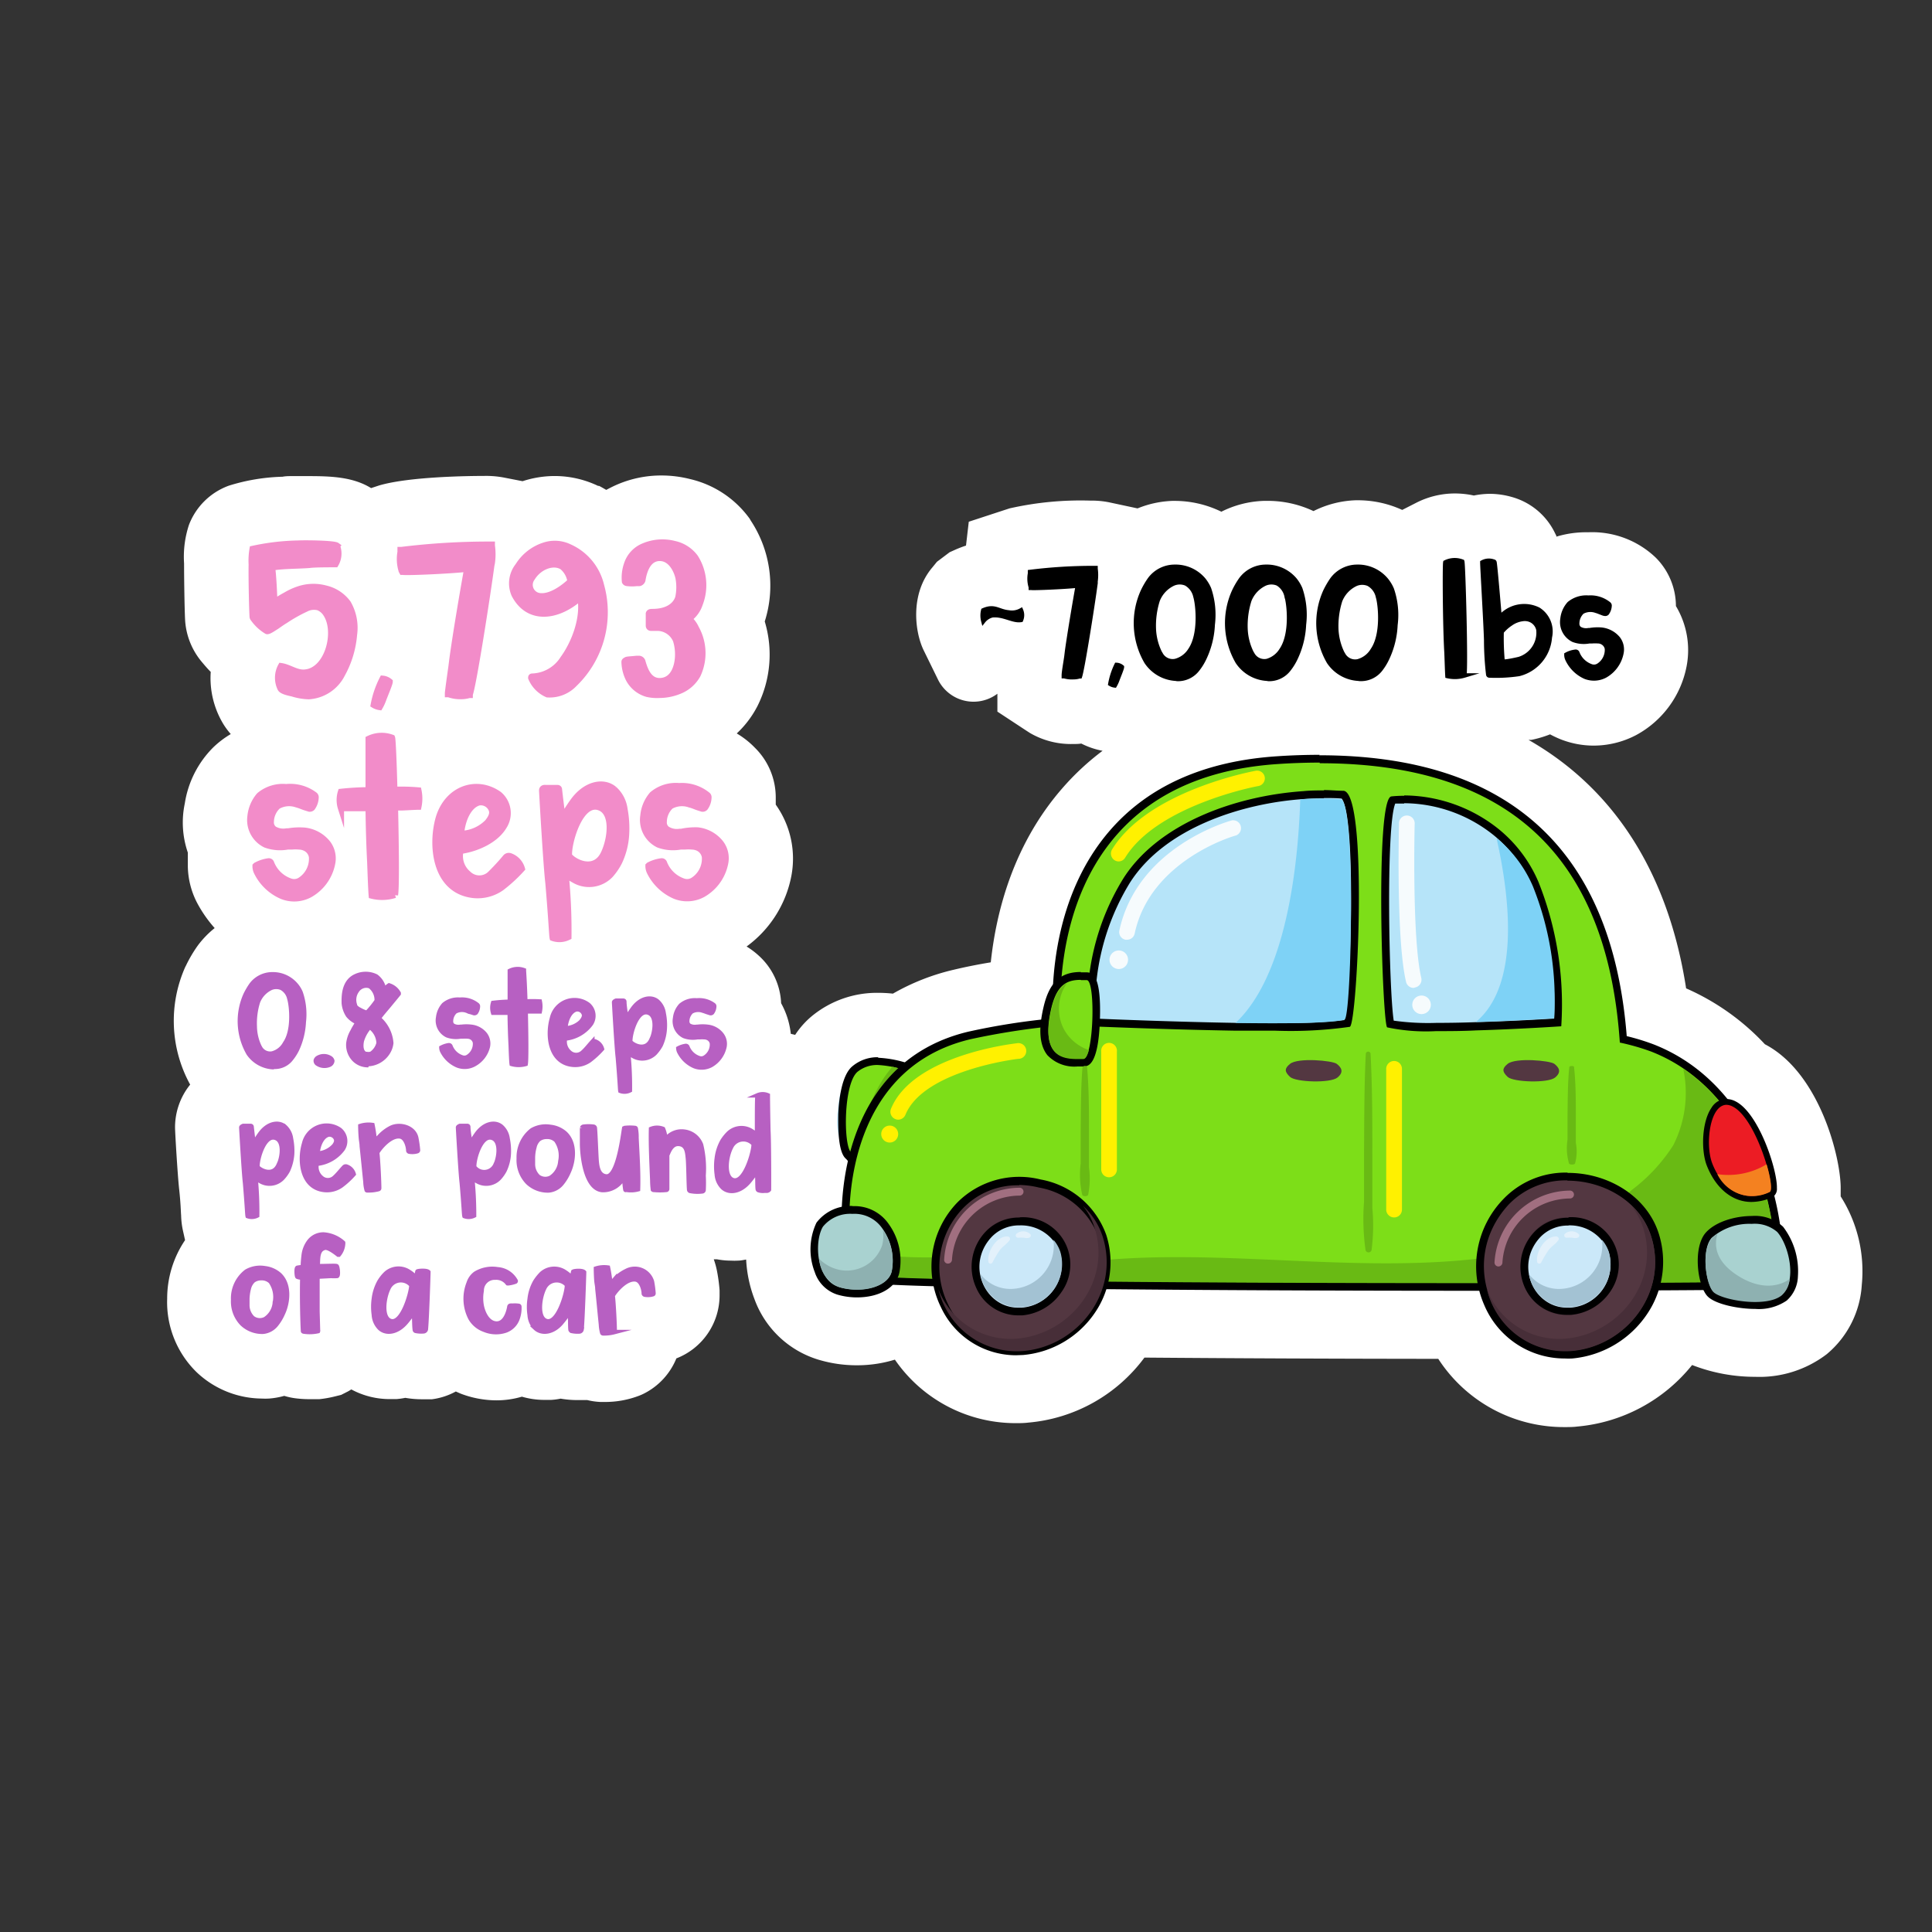 <svg xmlns="http://www.w3.org/2000/svg" xmlns:xlink="http://www.w3.org/1999/xlink" viewBox="0 0 216 216"><rect x="0" y="0" width="216" height="216" fill="#333333" stroke="none"/><defs><style>.cls-1{fill:none;}.cls-2{fill:#fff;}.cls-3{fill:#b6e4f9;}.cls-4{fill:#7dde18;}.cls-5{fill:#69ba14;}.cls-6{fill:#533741;}.cls-7{fill:#472e38;}.cls-8{fill:#cbe8f9;}.cls-9{fill:#a3c2d3;}.cls-10{fill:#e3f1fb;}.cls-11{fill:#a9d2d0;}.cls-12{fill:#8eb1b1;}.cls-13{fill:#ec1c24;}.cls-14{fill:#f48120;}.cls-15{fill:#7ed2f6;}.cls-16{fill:#f6fbfd;}.cls-17{fill:#fff100;}.cls-18{fill:#a16f80;}.cls-19{fill:#f28cc9;stroke:#f28cc9;stroke-width:0.69px;}.cls-19,.cls-20,.cls-24{stroke-miterlimit:10;}.cls-20{stroke:#000;}.cls-20,.cls-24{stroke-width:0.5px;}.cls-21{clip-path:url(#clip-path);}.cls-22{clip-path:url(#clip-path-2);}.cls-23{fill:#ff6363;}.cls-24{fill:#b760c2;stroke:#b760c2;}</style><clipPath id="clip-path"><rect class="cls-1" x="259.98" y="36.89" width="148.1" height="101.25"/></clipPath><clipPath id="clip-path-2"><path class="cls-1" d="M287.48,45.43c0,21.65-20.15,39.21-45,39.21s-45-17.56-45-39.21v59h90.67Z"/></clipPath></defs><g id="cutlines"><path class="cls-2" d="M205.79,133.76l0-.09c0-.21,0-.42,0-.64.09-3.35-2.28-13.06-8.47-16.28a26.72,26.72,0,0,0-8.81-6.25c-2-12.94-8.08-22.34-17.62-27.78l.32,0a12.66,12.66,0,0,0,2.09-.62,11.25,11.25,0,0,0,1.22.57,10.08,10.08,0,0,0,3.67.69,10.24,10.24,0,0,0,4.7-1.16,11.12,11.12,0,0,0,5.67-7.69,9.57,9.57,0,0,0-1.19-6.75v0a7.68,7.68,0,0,0-2.26-5.42,10.27,10.27,0,0,0-7.56-2.83A11.39,11.39,0,0,0,174,60l0-.1-.16-.32a7.61,7.61,0,0,0-4.76-4,9.14,9.14,0,0,0-2.55-.37,9.37,9.37,0,0,0-1.75.19,10.05,10.05,0,0,0-2.11-.23,9.52,9.52,0,0,0-4.39,1.07l-1.51.77a11.91,11.91,0,0,0-5-1.08h-.19a11.35,11.35,0,0,0-4.73,1.21A12,12,0,0,0,141.47,56h-.19a11.35,11.35,0,0,0-4.73,1.21A11.91,11.91,0,0,0,131.3,56h-.22a11.34,11.34,0,0,0-3.9.84L124,56.16a9.8,9.8,0,0,0-2.08-.19,36,36,0,0,0-9.06.87v0l-4.55,1.49L108,61c-.36.11-.71.25-1.07.4l-.76.34-1.42,1.07-.53.65c-2.53,3-1.92,7.3-.94,9.27L104.88,76a4.43,4.43,0,0,0,6.63,1.56v2l3.24,2.13.42.27A9.11,9.11,0,0,0,120,83.18c.29,0,.59,0,.89-.05a8.83,8.83,0,0,0,2.38.81,29,29,0,0,0-4.58,4.28c-5.38,6.22-7.31,13.64-7.92,19.37-1.52.25-2.89.53-4.11.82a25.07,25.07,0,0,0-6.83,2.68,14.75,14.75,0,0,0-1.61-.09,11.46,11.46,0,0,0-7.5,2.64,9.44,9.44,0,0,0-1.82,2.06l-.49-.12a9,9,0,0,0-1.08-3.42,7.59,7.59,0,0,0-2.24-5.07,9,9,0,0,0-1.62-1.27,12.72,12.72,0,0,0,5-7.86,10.39,10.39,0,0,0-1.74-8c0-.34,0-.62,0-.8a7.8,7.8,0,0,0-2.32-5.55A9.61,9.61,0,0,0,82.37,82a11.18,11.18,0,0,0,2.23-2.9l.09-.17a12.83,12.83,0,0,0,.81-9.45,13.18,13.18,0,0,0-1.56-11.27L83.82,58a11.4,11.4,0,0,0-6.67-4.44,13,13,0,0,0-3.2-.4,12.44,12.44,0,0,0-5.17,1.11c-.33.15-.66.32-1,.5-.27-.15-.53-.31-.81-.45l-.11,0a11.29,11.29,0,0,0-4.84-1.1,11.61,11.61,0,0,0-3.57.57l-.07,0-2-.39a10.64,10.64,0,0,0-2.28-.19c-1.48,0-8.33.06-11.73,1.07v0l-.88.29c-2-1.23-4.38-1.34-7-1.34-.88,0-1.56,0-1.58,0h-.33c-.29,0-.63,0-1,.07a21.9,21.9,0,0,0-6,1h0a7.53,7.53,0,0,0-4.45,4.37h0A11.38,11.38,0,0,0,20.58,63v.08c0,1.62.05,4.94.11,6.14A8,8,0,0,0,22.56,74c.31.37.63.75,1,1.12A9.93,9.93,0,0,0,25,81a8.28,8.28,0,0,0,.8,1.07,10.54,10.54,0,0,0-1.94,1.47,11.27,11.27,0,0,0-3.2,6.29A10.31,10.31,0,0,0,21,95.32v1.55a9.16,9.16,0,0,0,1,4,14.34,14.34,0,0,0,2,2.89,10.64,10.64,0,0,0-1.84,1.89l-.08.11a14.93,14.93,0,0,0-1.29,2.2l-.07.13a14.79,14.79,0,0,0,.54,13.17,7.61,7.61,0,0,0-1.69,4.78c0,.56.29,5.39.46,6.92s.18,2.43.22,2.94a8.94,8.94,0,0,0,.2,1.67l.24,1.08a11.66,11.66,0,0,0-2,6.55A10.94,10.94,0,0,0,22,153.43a10.71,10.71,0,0,0,7.25,2.93,7.69,7.69,0,0,0,.83,0,8.77,8.77,0,0,0,1.7-.3,7.62,7.62,0,0,0,1.51.3,11.7,11.7,0,0,0,1.3.07c.33,0,.65,0,1,0h.11a12.71,12.71,0,0,0,1.67-.29l.77-.19.71-.36c.15-.07.29-.17.43-.25a9,9,0,0,0,4.28,1.08l.75,0a7.56,7.56,0,0,0,1-.14,10.92,10.92,0,0,0,1.9.16c.23,0,.45,0,.65,0h.22l.21,0a7.56,7.56,0,0,0,2.67-.87l.52.23a11.3,11.3,0,0,0,4,.76,10.11,10.11,0,0,0,2.87-.41,8.89,8.89,0,0,0,2.53.36l.75,0a7.56,7.56,0,0,0,1.05-.14,11,11,0,0,0,1.91.16c.23,0,.45,0,.64,0h.22l.21,0a7.68,7.68,0,0,0,1.45.21h.4a10.6,10.6,0,0,0,4-.72l.24-.1.23-.11a7.63,7.63,0,0,0,3.64-3.94l0,0a7.56,7.56,0,0,0,4.83-7.1v-.25l0-.26a18.29,18.29,0,0,0-.26-2,9.08,9.08,0,0,0-.39-1.47h0l.24,0,.11,0a8.4,8.4,0,0,0,1.59.15,6.34,6.34,0,0,0,.74,0c.32,0,.63-.07.94-.12a14.41,14.41,0,0,0,.93,4.42,11,11,0,0,0,7.24,6.8,14.86,14.86,0,0,0,4.2.6,14.44,14.44,0,0,0,4.26-.63,16.38,16.38,0,0,0,13.5,7.1c.46,0,.93,0,1.4-.06a18.09,18.09,0,0,0,13-7.27c9.75.08,21.14.13,32.85.14a16.72,16.72,0,0,0,14.09,7.63c.48,0,1,0,1.45-.06a18.57,18.57,0,0,0,12.84-6.88,19.34,19.34,0,0,0,7.05,1.32,12.39,12.39,0,0,0,8-2.53,10.93,10.93,0,0,0,3.92-7.75A15.58,15.58,0,0,0,205.79,133.76Z"/></g><g id="sticker"><path class="cls-3" d="M96.54,120.32c-1.91,0-2.58,1.08-2.83,3.33s-.25,4.92,1.83,4.67S98,123.15,98,123.15Z"/><path class="cls-4" d="M97.31,130.53a3.06,3.06,0,0,1-2.3-1.21l-.19-.19c-.8-.8-.68-4.17-.66-4.55,0-1.21.29-4.13,1.44-5.1a3.91,3.91,0,0,1,2.58-.85,12,12,0,0,1,4.45,1.12.44.44,0,0,1,.27.36l.5,5a.51.51,0,0,1-.06.27c-.1.16-2.44,4.05-4.56,4.85a4.32,4.32,0,0,1-1.47.3Z"/><path d="M98.18,119.07a11.89,11.89,0,0,1,4.28,1.08l.5,5s-2.33,3.92-4.33,4.67a3.91,3.91,0,0,1-1.32.28c-1,0-1.57-.67-2.18-1.28-.84-.84-.84-7.67.75-9a3.46,3.46,0,0,1,2.3-.75m0-.87a4.34,4.34,0,0,0-2.87,1c-1.23,1-1.53,3.83-1.59,5.41,0,.92-.1,4,.79,4.88l.18.18A3.51,3.51,0,0,0,97.31,131a4.77,4.77,0,0,0,1.63-.33c2.22-.84,4.52-4.61,4.77-5a.85.85,0,0,0,.12-.54l-.5-5a.89.89,0,0,0-.53-.73,12.37,12.37,0,0,0-4.62-1.14Z"/><path class="cls-5" d="M103,125.15l-.5-5a16.69,16.69,0,0,0-2.73-.89,14,14,0,0,0-1,1.32,17.69,17.69,0,0,0-2.79,9,2.46,2.46,0,0,0,2.66.2C100.63,129.07,103,125.15,103,125.15Z"/><path class="cls-4" d="M165.26,143.89c-20.54,0-68.44-.1-69.61-1.07-1-.8-1.79-7-.37-13,1.23-5.23,4.5-11.9,13.11-13.95a77.43,77.43,0,0,1,9.79-1.52c-.22-3.55-.19-13.67,6.24-21.1,4.23-4.89,10.43-7.64,18.42-8.17,1.61-.1,3.2-.16,4.71-.16,21,0,32.44,10.54,34,31.31a24.81,24.81,0,0,1,3.23,1c12.44,4.86,15,20.68,13.94,26.15a.45.45,0,0,1-.41.36c-3.11.11-16.37.19-33,.19Z"/><path d="M147.55,85.33c23.36,0,32.3,12.8,33.55,31.23a25.63,25.63,0,0,1,3.49,1c12.22,4.77,14.66,20.55,13.66,25.66-3.15.12-16.71.19-33,.19-29.71,0-68.47-.25-69.33-1-1.33-1.11-3.77-22.33,12.56-26.22a82.33,82.33,0,0,1,10.16-1.55c-.32-4.06-1-27.54,24.22-29.22,1.62-.11,3.18-.16,4.68-.16m0-.87c-1.52,0-3.12.05-4.74.16-8.11.53-14.41,3.33-18.72,8.31-6.3,7.28-6.56,17.07-6.37,21a76.63,76.63,0,0,0-9.44,1.48c-8.82,2.1-12.17,8.93-13.43,14.28-1.39,5.91-.67,12.48.52,13.47.39.32.83.69,24.4,1,12.14.14,28.73.22,45.49.22s29.92-.08,33-.19a.88.88,0,0,0,.83-.71c1.09-5.58-1.53-21.69-14.21-26.65a25.4,25.4,0,0,0-3-.92c-1.64-20.84-13.2-31.4-34.38-31.4Z"/><path class="cls-5" d="M106.29,140.48c-.25.09-6.75.34-9.41-.58-1.1-.38-1.36.6-1.29,1.89a1.65,1.65,0,0,0,.34.69c.32.26,5.65.46,13.75.61Z"/><path class="cls-5" d="M198.25,143.26c.89-4.56-1-17.61-10.06-23.76a12.94,12.94,0,0,1-1.11,8.53,19.21,19.21,0,0,1-4.63,5,35,35,0,0,1-7.84,5.44,28.8,28.8,0,0,1-8,2.08c-17.29,2.33-35.21-2.33-52.17,1.75.11.3.22.59.34.89C142.51,143.57,191.86,143.5,198.25,143.26Z"/><path class="cls-6" d="M107.36,134.73c-6.19,6.69-1.23,17,7,16.32,6.18-.51,10.91-6.64,8.9-12.86S111.84,129.89,107.36,134.73Z"/><path d="M113.59,151.52a9.27,9.27,0,0,1-8.4-5.39,10.3,10.3,0,0,1,1.85-11.7h0a9.79,9.79,0,0,1,9.31-2.56,9.58,9.58,0,0,1,7.33,6.19,10,10,0,0,1-1.23,8.65,10.85,10.85,0,0,1-8.06,4.78Zm.35-19a8.45,8.45,0,0,0-6.26,2.55,9.45,9.45,0,0,0-1.7,10.72,8.39,8.39,0,0,0,8.34,4.86,9.94,9.94,0,0,0,7.4-4.39,9,9,0,0,0,1.12-7.89,8.7,8.7,0,0,0-6.68-5.6A9.94,9.94,0,0,0,113.94,132.48Z"/><path class="cls-7" d="M123.26,138.19a8,8,0,0,0-2.19-3.38,7.53,7.53,0,0,1,1.27,2.35c2,6.05-2.63,12-8.65,12.5a8.65,8.65,0,0,1-8.77-5.51,9,9,0,0,0,9.44,6.9C120.54,150.54,125.27,144.41,123.26,138.19Z"/><path class="cls-7" d="M110.25,137.63c-3.57,3.85-.72,9.79,4,9.39a5.78,5.78,0,0,0,5.13-7.4C118.23,136,112.82,134.84,110.25,137.63Z"/><path class="cls-8" d="M113.88,146.59a4.72,4.72,0,0,1-4.34-2.92,5.23,5.23,0,0,1,1-5.7,4.68,4.68,0,0,1,3.48-1.43,4.85,4.85,0,0,1,4.3,7.63,5.42,5.42,0,0,1-4,2.4l-.41,0Z"/><path d="M114,137a4.64,4.64,0,0,1,4.5,3,4.83,4.83,0,0,1-4.29,6.2h-.37c-3.74,0-5.89-4.76-3-7.88A4.23,4.23,0,0,1,114,137m0-.87a5.11,5.11,0,0,0-3.8,1.57,5.67,5.67,0,0,0-1.1,6.18,5.15,5.15,0,0,0,4.74,3.18l.45,0a5.93,5.93,0,0,0,4.38-2.6A5.29,5.29,0,0,0,114,136.1Z"/><path class="cls-9" d="M118.54,139.94a3.91,3.91,0,0,0-.76-1.33,4.87,4.87,0,0,1-4.45,5.48,4.2,4.2,0,0,1-3.7-1.63,4.36,4.36,0,0,0,4.62,3.68A4.83,4.83,0,0,0,118.54,139.94Z"/><path class="cls-10" d="M112.65,138.24c-1.25-.06-2.33,1.73-2.14,2.87a.25.25,0,0,0,.44.06,11.46,11.46,0,0,1,.85-1.43c.33-.42.78-.66,1.09-1.1A.27.27,0,0,0,112.65,138.24Z"/><path class="cls-10" d="M115.21,138a1.17,1.17,0,0,0-1.54-.09.26.26,0,0,0,.13.47,5.46,5.46,0,0,1,.7,0,1.06,1.06,0,0,0,.56,0A.26.26,0,0,0,115.21,138Z"/><path class="cls-6" d="M174.9,151.52a9.32,9.32,0,0,1-8.57-5.77,10.38,10.38,0,0,1,2-11.32,9.23,9.23,0,0,1,6.88-2.83c4.51,0,8.53,2.66,9.76,6.46a10,10,0,0,1-1.23,8.65,10.85,10.85,0,0,1-8.06,4.78l-.81,0Z"/><path d="M175.24,132c4,0,8.08,2.26,9.34,6.15,2,6.22-2.71,12.35-8.9,12.86l-.78,0c-7.76,0-12.21-9.87-6.22-16.35a8.84,8.84,0,0,1,6.56-2.69m0-.87a9.62,9.62,0,0,0-7.2,3,10.79,10.79,0,0,0-2.11,11.78,9.75,9.75,0,0,0,9,6,8.19,8.19,0,0,0,.85,0,11.32,11.32,0,0,0,8.39-5,10.42,10.42,0,0,0,1.27-9c-1.28-4-5.47-6.75-10.17-6.75Z"/><path class="cls-7" d="M184.58,138.19a8,8,0,0,0-2.19-3.38,7.77,7.77,0,0,1,1.28,2.35c2,6.05-2.64,12-8.66,12.5a8.65,8.65,0,0,1-8.77-5.51,9,9,0,0,0,9.44,6.9C181.87,150.54,186.59,144.41,184.58,138.19Z"/><path class="cls-7" d="M171.57,137.63c-3.57,3.85-.71,9.79,4,9.39a5.78,5.78,0,0,0,5.13-7.4C179.55,136,174.14,134.84,171.57,137.63Z"/><path class="cls-8" d="M175.2,146.59a4.72,4.72,0,0,1-4.34-2.92,5.23,5.23,0,0,1,1-5.7,4.68,4.68,0,0,1,3.48-1.43,4.85,4.85,0,0,1,4.3,7.63,5.42,5.42,0,0,1-4,2.4l-.41,0Z"/><path d="M175.36,137a4.64,4.64,0,0,1,4.5,3,4.83,4.83,0,0,1-4.29,6.2h-.37c-3.74,0-5.89-4.76-3-7.88a4.23,4.23,0,0,1,3.16-1.3m0-.87a5.11,5.11,0,0,0-3.8,1.57,5.67,5.67,0,0,0-1.1,6.18A5.15,5.15,0,0,0,175.2,147l.45,0a5.93,5.93,0,0,0,4.38-2.6,5.29,5.29,0,0,0-4.67-8.31Z"/><path class="cls-9" d="M179.86,139.94a3.91,3.91,0,0,0-.76-1.33,4.87,4.87,0,0,1-4.45,5.48,4.2,4.2,0,0,1-3.7-1.63,4.36,4.36,0,0,0,4.62,3.68A4.83,4.83,0,0,0,179.86,139.94Z"/><path class="cls-10" d="M174,138.24c-1.25-.06-2.33,1.73-2.14,2.87a.25.25,0,0,0,.44.06,11.46,11.46,0,0,1,.85-1.43c.33-.42.78-.66,1.09-1.1A.27.27,0,0,0,174,138.24Z"/><path class="cls-10" d="M176.53,138a1.17,1.17,0,0,0-1.54-.09.26.26,0,0,0,.13.47,5.46,5.46,0,0,1,.7,0,1.06,1.06,0,0,0,.56,0A.26.26,0,0,0,176.53,138Z"/><path class="cls-11" d="M95.83,144.61a7.55,7.55,0,0,1-2.07-.29,3.52,3.52,0,0,1-2.26-2.26,6.57,6.57,0,0,1,.17-5.14,4.32,4.32,0,0,1,3.66-1.65A4.19,4.19,0,0,1,99,137.08a6.61,6.61,0,0,1,1.14,5.07c-.28,1.45-2,2.46-4.31,2.46Z"/><path d="M95.33,135.71a3.78,3.78,0,0,1,3.3,1.61,6.17,6.17,0,0,1,1.08,4.75c-.25,1.31-1.95,2.1-3.88,2.1a6.9,6.9,0,0,1-2-.27c-2.58-.75-2.83-5.08-1.83-6.75a3.92,3.92,0,0,1,3.28-1.44m0-.88a4.75,4.75,0,0,0-4,1.87,7,7,0,0,0-.19,5.52,3.91,3.91,0,0,0,2.53,2.52,7.75,7.75,0,0,0,2.2.31c2.52,0,4.42-1.13,4.74-2.82a7,7,0,0,0-1.2-5.38,4.62,4.62,0,0,0-4-2Z"/><path class="cls-12" d="M98.62,139.24A4.18,4.18,0,0,1,94,142a4.48,4.48,0,0,1-2.41-1.26,3.65,3.65,0,0,0,2.28,3.18c2.58.75,5.5-.08,5.83-1.83a6.08,6.08,0,0,0-1-4.59A4,4,0,0,1,98.62,139.24Z"/><path class="cls-11" d="M196.24,145.9c-1.87,0-4.33-.52-5-1.29-1-1.11-1.46-5-.17-6.5,1-1.19,3.17-1.72,4.82-1.72a4.22,4.22,0,0,1,3.17,1.05,7.85,7.85,0,0,1,1.56,5.2,3.35,3.35,0,0,1-1.11,2.43A5.39,5.39,0,0,1,196.24,145.9Z"/><path d="M195.85,136.83a3.86,3.86,0,0,1,2.84.9c1.34,1.5,2.25,5.59.5,7a4.88,4.88,0,0,1-2.95.73c-2,0-4.19-.57-4.71-1.14-.83-.92-1.33-4.59-.17-5.92a6.39,6.39,0,0,1,4.49-1.57m0-.88h0c-1.75,0-4,.58-5.15,1.87-1.44,1.65-.95,5.84.18,7.08.81.89,3.41,1.44,5.36,1.44a5.53,5.53,0,0,0,3.51-.93,3.78,3.78,0,0,0,1.26-2.73,8.19,8.19,0,0,0-1.66-5.53,4.63,4.63,0,0,0-3.5-1.2Z"/><path class="cls-12" d="M200.09,143c-1,.7-2.76,1.23-5.15,0-3-1.62-3.4-3.54-2.92-5.05a3,3,0,0,0-.66.55c-1.16,1.33-.66,5,.17,5.92s5.91,1.83,7.66.41A2.74,2.74,0,0,0,200.09,143Z"/><path class="cls-13" d="M195.77,134.05c-2,0-3.79-1.46-4.71-3.89a8,8,0,0,1,.49-6.12,1.74,1.74,0,0,1,1.43-.85,2,2,0,0,1,.86.22c2.56,1.28,4.5,7.67,4.45,9.4,0,.15,0,.61-.36.75a5.48,5.48,0,0,1-2.16.49Z"/><path d="M193,123.52a1.54,1.54,0,0,1,.71.19c2.67,1.33,4.89,9.22,4.12,9.55a5.13,5.13,0,0,1-2,.46c-2.25,0-3.71-1.85-4.41-3.68-.79-2.09-.28-6.52,1.62-6.52m0-.66a2,2,0,0,0-1.7,1c-1.08,1.57-1.17,4.74-.53,6.42,1,2.57,2.85,4.1,5,4.1a5.89,5.89,0,0,0,2.29-.5,1.06,1.06,0,0,0,.56-1.05c.06-2-2-8.38-4.63-9.7a2.26,2.26,0,0,0-1-.26Z"/><path class="cls-14" d="M192,131.27a4.34,4.34,0,0,0,5.85,2c.31-.13.14-1.46-.34-3.1A8.3,8.3,0,0,1,192,131.27Z"/><path class="cls-3" d="M142.57,114.8l-4.44,0c-6.89-.12-14.35-.42-16.06-.5A27.07,27.07,0,0,1,126,98.46c4-6.36,12.88-9.13,19.83-9.6.76,0,1.52-.08,2.26-.08s1.46,0,2.15.08c0,0,.11,0,.24.28,1.86,3.37.94,23.26.23,25.29A50.76,50.76,0,0,1,142.57,114.8Z"/><path d="M148,89.22c.67,0,1.34,0,2,.06,1.64,2,1.06,21.57.29,24.77a55.59,55.59,0,0,1-7.73.31l-4.44,0c-6.44-.11-13.38-.38-15.64-.48a26.34,26.34,0,0,1,3.82-15.15c3.93-6.22,12.64-8.94,19.49-9.4.75-.06,1.5-.08,2.23-.08m0-.88c-.75,0-1.51,0-2.29.08-7.6.52-16.25,3.59-20.17,9.81a27,27,0,0,0-3.89,16.47s8.53.37,16.44.5c1.53,0,3,0,4.45,0a47.17,47.17,0,0,0,8.35-.43c.84-.24,2.09-26.2-.71-26.39-.7,0-1.43-.08-2.18-.08Z"/><path class="cls-3" d="M160.56,114.8a22.73,22.73,0,0,1-5.15-.33c-.73-2.63-.93-23.91.29-25.07.35,0,.81,0,1.29,0A16.51,16.51,0,0,1,167.24,93a14.77,14.77,0,0,1,4.32,5.73,36.7,36.7,0,0,1,2.59,15.52c-1.2.08-5.16.32-9.16.43C163.48,114.77,162,114.8,160.56,114.8Z"/><path d="M157,89.8a16.15,16.15,0,0,1,10,3.58,14.61,14.61,0,0,1,4.19,5.56,36.37,36.37,0,0,1,2.57,14.94c-1.53.09-5.13.3-8.75.4-1.66.06-3.14.08-4.42.08a27.53,27.53,0,0,1-4.77-.25c-.52-3.21-.9-21.66.17-24.27.33,0,.68,0,1,0m0-.87a13.3,13.3,0,0,0-1.43.07c-1.86.19-1,25.59-.47,25.82a21,21,0,0,0,5.47.42c1.39,0,2.93,0,4.45-.08,4.82-.14,9.54-.46,9.54-.46A36.94,36.94,0,0,0,172,98.6a15.37,15.37,0,0,0-4.44-5.9A17.05,17.05,0,0,0,157,88.93Z"/><path class="cls-4" d="M120.51,118.82a3.59,3.59,0,0,1-3-1.1c-.79-1-.91-2.63-.36-5,.6-2.54,1.68-3.58,3.74-3.58l.68,0c.79.06,1.14,1.71,1,4.89s-.59,4.76-1.44,4.76Z"/><path d="M120.86,109.58l.65,0c1,.07.77,8.77-.39,8.77h-.6c-1.73,0-4.2-.3-3-5.56.63-2.7,1.76-3.24,3.31-3.24m0-.88c-2.28,0-3.52,1.17-4.16,3.92-.59,2.51-.45,4.27.43,5.38a4.15,4.15,0,0,0,3.39,1.26h.6c.51,0,1.7,0,1.88-5.18s-.9-5.3-1.43-5.34l-.71,0Z"/><path class="cls-5" d="M118.91,115a5,5,0,0,1,.37-5.07c-.75.41-1.34,1.25-1.73,2.92-1.38,5.93,1.92,5.55,3.57,5.55.25,0,.46-.4.62-1A5,5,0,0,1,118.91,115Z"/><path class="cls-5" d="M153.43,135.06c0-2,0-4,0-6,0-3.75,0-7.52-.2-11.27a.27.27,0,0,0-.53,0c-.19,3.75-.17,7.52-.2,11.27,0,1.77,0,3.54,0,5.31a25,25,0,0,0,.17,5.4.35.35,0,0,0,.67,0A21.44,21.44,0,0,0,153.43,135.06Z"/><path class="cls-5" d="M121.75,130.51c0-1.29,0-2.58,0-3.87,0-2.43,0-4.87-.21-7.3,0-.22-.5-.22-.52,0-.19,2.43-.17,4.87-.2,7.3,0,1.15,0,2.29,0,3.44a10.24,10.24,0,0,0,.17,3.49c.07.22.59.22.67,0A9.26,9.26,0,0,0,121.75,130.51Z"/><path class="cls-5" d="M176.18,127.76c0-1,0-2,0-2.93,0-1.84,0-3.69-.2-5.53,0-.16-.51-.16-.53,0-.19,1.84-.17,3.69-.2,5.53,0,.87,0,1.74,0,2.6a6.09,6.09,0,0,0,.17,2.65c.08.16.6.16.67,0A5.08,5.08,0,0,0,176.18,127.76Z"/><path class="cls-6" d="M144.23,118.94c.89-.72,4.75-.37,5.22,0s.87.88.08,1.53-4.66.52-5.3-.07S143.6,119.45,144.23,118.94Z"/><path class="cls-6" d="M168.56,118.94c.89-.72,4.75-.37,5.22,0s.87.88.08,1.53-4.67.52-5.3-.07S167.93,119.45,168.56,118.94Z"/><path class="cls-15" d="M150.32,114c-1.48.41-6.68.45-12.19.37,5.66-5.29,7-17.51,7.24-25a29.55,29.55,0,0,1,4.51,0C151.59,89.41,151.12,113.77,150.32,114Z"/><path class="cls-16" d="M126,105.06a.55.55,0,0,1-.18,0,.87.87,0,0,1-.68-1c2-9.35,12.14-12.22,12.58-12.34a.88.88,0,0,1,.46,1.69c-.1,0-9.6,2.72-11.33,11A.86.86,0,0,1,126,105.06Z"/><path class="cls-17" d="M100.42,125.18a.78.78,0,0,1-.33-.07.88.88,0,0,1-.48-1.14c2.46-6,13.59-7.27,14.06-7.33a.88.88,0,1,1,.19,1.74c-.1,0-10.57,1.25-12.63,6.25A.88.88,0,0,1,100.42,125.18Z"/><circle class="cls-17" cx="99.47" cy="126.79" r="0.95"/><path class="cls-15" d="M173.75,113.84s-4.32.29-8.74.42c4.88-4.09,3.85-13.68,2.3-20.57a14.17,14.17,0,0,1,4.07,5.4A33.94,33.94,0,0,1,173.75,113.84Z"/><path class="cls-16" d="M158.05,110.45a.87.87,0,0,1-.85-.67c-1.11-4.69-.8-17.11-.79-17.63a.88.88,0,1,1,1.75,0c0,.13-.31,12.72.74,17.18a.88.88,0,0,1-.65,1.06Z"/><circle class="cls-16" cx="158.93" cy="112.34" r="1.04"/><circle class="cls-16" cx="125.08" cy="107.3" r="1.04"/><path class="cls-17" d="M124,131.62a.87.87,0,0,1-.88-.87V117.57a.88.88,0,1,1,1.75,0v13.18A.87.87,0,0,1,124,131.62Z"/><path class="cls-17" d="M155.86,136.11a.88.88,0,0,1-.88-.87V119.5a.88.88,0,0,1,1.76,0v15.74A.87.87,0,0,1,155.86,136.11Z"/><path class="cls-18" d="M105.94,141.27h0a.42.42,0,0,1-.38-.48,8.51,8.51,0,0,1,8.43-8,.44.44,0,0,1,0,.88,7.64,7.64,0,0,0-7.56,7.21A.45.45,0,0,1,105.94,141.27Z"/><path class="cls-18" d="M167.48,141.59h0a.44.44,0,0,1-.39-.48,8.52,8.52,0,0,1,8.44-8,.44.44,0,0,1,0,.88,7.64,7.64,0,0,0-7.56,7.21A.45.45,0,0,1,167.48,141.59Z"/><path class="cls-17" d="M125.08,96.31a.84.84,0,0,1-.46-.13.89.89,0,0,1-.29-1.21c4-6.53,15.58-8.71,16.07-8.8a.87.87,0,0,1,1,.71.88.88,0,0,1-.7,1c-.11,0-11.28,2.12-14.9,8A.86.86,0,0,1,125.08,96.31Z"/><path class="cls-19" d="M32.7,77.53c-.34-.08-1.15-.23-1.33-.54a2.74,2.74,0,0,1,.05-2.52c.94.13,1.74.83,2.7.72,2.52-.23,3.66-4.51,2.36-6.53a1.85,1.85,0,0,0-.88-.76,1.92,1.92,0,0,0-1.4.16,17,17,0,0,0-2.31,1.3c-.34.2-.67.44-1,.67-.16.08-.88.62-1.06.52a5,5,0,0,1-1.48-1.37.41.41,0,0,1-.11-.29c-.05-.8-.13-4.23-.1-5.79a7.64,7.64,0,0,1,.1-1.73,25.91,25.91,0,0,1,5.06-.6c.91-.05,4.05,0,4.36.23a2.34,2.34,0,0,1-.15,2.08c-.76,0-2.39,0-2.91.08-1.3.1-2.91.07-4.18.28.13.94.21,2.65.26,4,0-.21,1.12-.81,1.3-.91a7.33,7.33,0,0,1,1.43-.65,5.22,5.22,0,0,1,3-.08,4.29,4.29,0,0,1,2.49,1.64,5.49,5.49,0,0,1,.68,3.52,11,11,0,0,1-1.35,4.44,4.47,4.47,0,0,1-3.71,2.44A6.74,6.74,0,0,1,32.7,77.53Z"/><path class="cls-19" d="M43.57,76.21c0,.23-.55,1.5-.73,2a5,5,0,0,1-.39.84,1.75,1.75,0,0,1-.67-.24,10.56,10.56,0,0,1,1-2.93A1.42,1.42,0,0,1,43.57,76.21Z"/><path class="cls-19" d="M50.16,77.61l-.08,0v-.13c.05-.5.26-2,.39-2.91l.1-.8c.34-2.55,1.17-7.48,1.66-10.18-2.31.24-6.85.42-7.19.34l-.07,0-.06-.11a4.4,4.4,0,0,1-.13-2.1l0-.23.08,0a80.32,80.32,0,0,1,10-.6l.13,0v.1a7,7,0,0,1,0,1.95l-.06.29c-.49,3.63-2,13.28-2.41,14.4l0,.07-.07,0a3.23,3.23,0,0,1-.94.13A3.83,3.83,0,0,1,50.16,77.61Z"/><path class="cls-19" d="M59.39,75.79c0-.08,0-.15.13-.15a4.25,4.25,0,0,0,3.45-2c1.2-1.64,2.36-4.49,1.92-6.85-2.59,2.31-5.84,2.64-7.37-.31a3.15,3.15,0,0,1,.42-3.22A5.36,5.36,0,0,1,60.82,61a3.76,3.76,0,0,1,2.85.18,6.26,6.26,0,0,1,3.53,4.28,11.12,11.12,0,0,1-3,11,3.8,3.8,0,0,1-3,1.17A3.42,3.42,0,0,1,59.39,75.79ZM63.78,65a2.62,2.62,0,0,0-.91-1.64c-1-.62-2.6-.05-3.4,1.27a1.27,1.27,0,0,0,.75,2C61.83,66.94,63.78,65,63.78,65Z"/><path class="cls-19" d="M72.36,77.58a3.35,3.35,0,0,1-2.07-1.68,4.5,4.5,0,0,1-.47-1.9c0-.1.1-.15.21-.21s.57-.07,1.11-.13h.34a.42.42,0,0,1,.34.29c.31,1.12.83,2.36,2.18,2.18s1.71-1.64,1.79-2.47a5.33,5.33,0,0,0-.21-2.07,2.29,2.29,0,0,0-2-1.4c-.15,0-.41,0-.62,0l-.18,0a.23.23,0,0,1-.24-.23V68.6c.05-.18.26-.18.39-.18h0c2.64,0,2.93-1.68,2.93-1.74a5.63,5.63,0,0,0,0-2.07c-.18-.83-.83-2.23-2.1-2.23S72,63.73,71.82,64.87a.48.48,0,0,1-.31.31,1.06,1.06,0,0,1-.29,0h0a4.25,4.25,0,0,1-1.12,0,.28.28,0,0,1-.23-.15,4.54,4.54,0,0,1,.23-1.95,3.24,3.24,0,0,1,1.85-2,5.35,5.35,0,0,1,3.45-.26,3.91,3.91,0,0,1,2.33,1.51,5.8,5.8,0,0,1,.5,5.19,3.34,3.34,0,0,1-1.07,1.56l-.13.1a3.11,3.11,0,0,1,.78,1.06,5.72,5.72,0,0,1,.18,5.22,4,4,0,0,1-2.1,1.81,5.87,5.87,0,0,1-2.13.42A5,5,0,0,1,72.36,77.58Z"/><path class="cls-19" d="M35.19,88.9a.32.32,0,0,1,.1.21,2.06,2.06,0,0,1-.39,1.19.38.38,0,0,1-.31.11c-.18-.06-.44-.13-.73-.24s-.46-.18-.67-.23a2.57,2.57,0,0,0-2.13.18,2.45,2.45,0,0,0-.78,1.76.94.94,0,0,0,.37.83,2.06,2.06,0,0,0,1.4.24l.18,0a7.46,7.46,0,0,1,1.84-.08,3.83,3.83,0,0,1,2.57,1.43,2.79,2.79,0,0,1,.49,2.26A5.09,5.09,0,0,1,34.64,100a3.66,3.66,0,0,1-3.11.18,5.57,5.57,0,0,1-2.83-2.72,1.52,1.52,0,0,1-.13-.57v-.08l.05-.05A4.07,4.07,0,0,1,30,96.3a.27.27,0,0,1,.31.18,3.52,3.52,0,0,0,2.15,2.07,1.27,1.27,0,0,0,1.12-.13,2.87,2.87,0,0,0,1.3-2.62,1.34,1.34,0,0,0-.76-1,1.65,1.65,0,0,0-.67-.16,4.68,4.68,0,0,0-.83,0l-.29,0-.18,0a4.71,4.71,0,0,1-2.46-.21A3.05,3.05,0,0,1,28,91.29a4.2,4.2,0,0,1,1-2.36A4.08,4.08,0,0,1,32,88,4.53,4.53,0,0,1,35.19,88.9Z"/><path class="cls-19" d="M41.39,96.35c-.08-1.48-.16-3.76-.18-6-1.56,0-3,0-3.09,0a3,3,0,0,1,0-1.82,30.21,30.21,0,0,1,3.09-.18c0-2.93,0-5.45,0-5.74a3.33,3.33,0,0,1,2.62-.13c.07.16.18,2.7.26,5.82a22.41,22.41,0,0,1,2.69.07,4.39,4.39,0,0,1,0,1.82c-.37,0-1.61.08-1.84.08l-.78,0c.1,4.33.15,9,0,9.78a4.72,4.72,0,0,1-2.6.08C41.49,99.33,41.41,96.81,41.39,96.35Z"/><path class="cls-19" d="M49.07,91.39c1-3.22,4.23-4.33,6.72-2.57a2.73,2.73,0,0,1,.54,3.56c-.93,1.58-3.09,2.51-4.85,2.75a2.59,2.59,0,0,0,.86,2.57,1.78,1.78,0,0,0,2.43.07,25,25,0,0,0,1.79-1.94.46.46,0,0,1,.47-.11,2.09,2.09,0,0,1,1.32,1.41,17,17,0,0,1-2.3,2.12,4.61,4.61,0,0,1-3.14.81C48.62,99.56,48.16,94.48,49.07,91.39Zm5.44.55c.68-.83.58-1.28.34-1.66a1.3,1.3,0,0,0-1.3-.57c-1.19.33-1.89,2-2,3.52A4.37,4.37,0,0,0,54.51,91.94Z"/><path class="cls-19" d="M61.31,98.68c-.23-1.89-.7-10.14-.7-10.3,0-.34.36-.28.36-.28H62.3c.15,0,.2.07.2.2.08.7.26,2.21.39,3.14.34-.59.86-1.4,1.15-1.79,1.4-2,3.42-2.41,4.61-1.42a3.61,3.61,0,0,1,1.17,2.23A11.63,11.63,0,0,1,70,93.29a8.28,8.28,0,0,1-.78,3.08,6.71,6.71,0,0,1-1,1.46,3.29,3.29,0,0,1-4.07.52,3.77,3.77,0,0,1-.73-.5l-.18-.1a63.12,63.12,0,0,1,.31,7,2.25,2.25,0,0,1-1.76.11C61.73,104.62,61.7,103.28,61.31,98.68Zm6.25-3.37c.76-1.71,1-4.36-.44-5-2.23-1-3.63,4-3.5,5.37C64.27,96.48,66.58,97.57,67.56,95.31Z"/><path class="cls-19" d="M79.11,88.9a.32.32,0,0,1,.1.21,2,2,0,0,1-.39,1.19.36.36,0,0,1-.31.11c-.18-.06-.44-.13-.72-.24s-.47-.18-.68-.23a2.58,2.58,0,0,0-2.13.18,2.44,2.44,0,0,0-.77,1.76.94.94,0,0,0,.36.83A2.06,2.06,0,0,0,76,93l.18,0A7.46,7.46,0,0,1,78,92.84a3.81,3.81,0,0,1,2.57,1.43,2.79,2.79,0,0,1,.5,2.26,5.13,5.13,0,0,1-2.5,3.45,3.66,3.66,0,0,1-3.11.18,5.61,5.61,0,0,1-2.83-2.72,1.52,1.52,0,0,1-.13-.57v-.08l.05-.05a4.14,4.14,0,0,1,1.38-.44.27.27,0,0,1,.31.18,3.52,3.52,0,0,0,2.15,2.07,1.27,1.27,0,0,0,1.12-.13,2.87,2.87,0,0,0,1.3-2.62,1.36,1.36,0,0,0-.75-1,1.74,1.74,0,0,0-.68-.16,4.71,4.71,0,0,0-.83,0l-.29,0-.18,0a4.72,4.72,0,0,1-2.46-.21,3.07,3.07,0,0,1-1.69-3.24,4.2,4.2,0,0,1,1-2.36,4.08,4.08,0,0,1,3-.94A4.53,4.53,0,0,1,79.11,88.9Z"/><path class="cls-20" d="M109.93,68.24c1.27-.56,1.67.12,2.83.23a2.08,2.08,0,0,0,1.39-.23,1.37,1.37,0,0,1,0,1.07c-.9.15-1.94-.65-3.21-.52a1.81,1.81,0,0,0-1,.64A2.39,2.39,0,0,1,109.93,68.24Z"/><path class="cls-20" d="M119,75.6l-.06,0v-.1c0-.35.19-1.4.29-2.1l.07-.58c.25-1.83.85-5.4,1.2-7.35-1.67.17-5,.3-5.19.25l-.06,0,0-.08a3.18,3.18,0,0,1-.09-1.52l0-.17h0a57.13,57.13,0,0,1,7.22-.44l.1,0v.08a5,5,0,0,1,0,1.4l0,.21c-.35,2.63-1.46,9.6-1.74,10.41l0,0-.06,0a2.2,2.2,0,0,1-.67.1A3,3,0,0,1,119,75.6Z"/><path class="cls-20" d="M125.43,74.58c0,.17-.39,1.09-.52,1.45a3.81,3.81,0,0,1-.28.6,1.2,1.2,0,0,1-.49-.17,8,8,0,0,1,.69-2.12A1,1,0,0,1,125.43,74.58Z"/><path class="cls-20" d="M131.45,75.88A4.24,4.24,0,0,1,128.17,74a8.63,8.63,0,0,1-.39-7.91,9,9,0,0,1,.77-1.32,3.46,3.46,0,0,1,2.77-1.4,4.1,4.1,0,0,1,3.25,1.46,4.36,4.36,0,0,1,.6,1,9,9,0,0,1,.41,4,9.75,9.75,0,0,1-.92,3.73,6.33,6.33,0,0,1-.77,1.26,2.75,2.75,0,0,1-2.27,1.09Zm1.62-3.21c1.18-1.72.88-5,.58-6a2.18,2.18,0,0,0-1.05-1.43,1.82,1.82,0,0,0-1.41,0,3.43,3.43,0,0,0-1.76,1.86,9.42,9.42,0,0,0-.43,3.3,6.66,6.66,0,0,0,.67,2.57l.08.13a1.52,1.52,0,0,0,1.67.8A2.78,2.78,0,0,0,133.07,72.67Z"/><path class="cls-20" d="M141.65,75.88A4.24,4.24,0,0,1,138.37,74a8.63,8.63,0,0,1-.39-7.91,9,9,0,0,1,.77-1.32,3.46,3.46,0,0,1,2.77-1.4,4.1,4.1,0,0,1,3.25,1.46,4.36,4.36,0,0,1,.6,1,9,9,0,0,1,.41,4,9.75,9.75,0,0,1-.92,3.73,6.33,6.33,0,0,1-.77,1.26,2.75,2.75,0,0,1-2.27,1.09Zm1.62-3.21c1.18-1.72.88-5,.58-6a2.15,2.15,0,0,0-1-1.43,1.82,1.82,0,0,0-1.41,0,3.47,3.47,0,0,0-1.76,1.86,9.42,9.42,0,0,0-.43,3.3,6.66,6.66,0,0,0,.67,2.57l.08.13a1.52,1.52,0,0,0,1.67.8A2.78,2.78,0,0,0,143.27,72.67Z"/><path class="cls-20" d="M151.86,75.88A4.25,4.25,0,0,1,148.57,74a8.66,8.66,0,0,1-.39-7.91,9.93,9.93,0,0,1,.77-1.32,3.48,3.48,0,0,1,2.77-1.4A4.1,4.1,0,0,1,155,64.87a4.36,4.36,0,0,1,.6,1,8.82,8.82,0,0,1,.41,4,9.75,9.75,0,0,1-.92,3.73,6.33,6.33,0,0,1-.77,1.26A2.75,2.75,0,0,1,152,75.9Zm1.61-3.21c1.18-1.72.88-5,.58-6A2.15,2.15,0,0,0,153,65.28a1.82,1.82,0,0,0-1.41,0,3.47,3.47,0,0,0-1.76,1.86,9.42,9.42,0,0,0-.43,3.3,6.84,6.84,0,0,0,.67,2.57l.08.13a1.52,1.52,0,0,0,1.67.8A2.75,2.75,0,0,0,153.47,72.67Z"/><path class="cls-20" d="M161.72,72.88c-.17-2.82-.21-9.59-.13-10a2.35,2.35,0,0,1,1.89-.09c.11.32.43,11.64.23,12.73a3.66,3.66,0,0,1-1.88.06C161.79,75,161.74,73.21,161.72,72.88Z"/><path class="cls-20" d="M166.39,75.41a33.29,33.29,0,0,1-.23-3.86c-.07-2.2-.43-8.11-.43-8.67a1.52,1.52,0,0,1,1.26-.09s.07,0,.09.07c.08.21.56,6,.58,6.21a3.56,3.56,0,0,1,4.34-.92,2.9,2.9,0,0,1,1.27,3.1,4.57,4.57,0,0,1-3.45,4.1,17.43,17.43,0,0,1-3.32.17A.12.12,0,0,1,166.39,75.41Zm3.45-1.73A3.08,3.08,0,0,0,172,70.4a1.54,1.54,0,0,0-.72-1,1.62,1.62,0,0,0-1.08-.19,2.9,2.9,0,0,0-1.32.53,4.61,4.61,0,0,0-1,.9,28.23,28.23,0,0,0,.11,3.28C168.06,74.1,169.67,73.72,169.84,73.68Z"/><path class="cls-20" d="M179.87,67.53a.25.25,0,0,1,.08.15,1.51,1.51,0,0,1-.29.87.26.26,0,0,1-.22.07c-.13,0-.32-.09-.53-.17s-.33-.13-.48-.17a1.87,1.87,0,0,0-1.54.13,1.79,1.79,0,0,0-.56,1.28.7.7,0,0,0,.26.6,1.46,1.46,0,0,0,1,.17l.13,0a5.33,5.33,0,0,1,1.33-.06,2.81,2.81,0,0,1,1.86,1,2,2,0,0,1,.36,1.64,3.71,3.71,0,0,1-1.8,2.49,2.66,2.66,0,0,1-2.25.13,4,4,0,0,1-2-2,1.21,1.21,0,0,1-.09-.41v-.06l0,0a2.68,2.68,0,0,1,1-.32.19.19,0,0,1,.22.13,2.56,2.56,0,0,0,1.56,1.5.94.94,0,0,0,.81-.1,2.07,2.07,0,0,0,.94-1.89,1,1,0,0,0-.55-.71,1,1,0,0,0-.49-.11,4.07,4.07,0,0,0-.6,0l-.2,0-.13,0a3.33,3.33,0,0,1-1.79-.15,2.21,2.21,0,0,1-1.21-2.34,3,3,0,0,1,.75-1.71,3,3,0,0,1,2.15-.67A3.26,3.26,0,0,1,179.87,67.53Z"/><g class="cls-21"><g class="cls-22"><path class="cls-23" d="M201.86,104.07a.74.74,0,0,1-.75-.75V45.43a.75.75,0,0,1,1.5,0v57.89A.75.75,0,0,1,201.86,104.07Z"/><path class="cls-23" d="M205.11,104.07a.74.74,0,0,1-.75-.75V45.43a.75.75,0,0,1,1.5,0v57.89A.75.75,0,0,1,205.11,104.07Z"/><path class="cls-23" d="M208.36,104.07a.74.74,0,0,1-.75-.75V45.43a.75.75,0,0,1,1.5,0v57.89A.75.75,0,0,1,208.36,104.07Z"/><path class="cls-23" d="M211.61,104.07a.74.74,0,0,1-.75-.75V45.43a.75.75,0,0,1,1.5,0v57.89A.75.75,0,0,1,211.61,104.07Z"/><path class="cls-23" d="M214.86,104.07a.74.74,0,0,1-.75-.75V45.43a.75.75,0,0,1,1.5,0v57.89A.75.75,0,0,1,214.86,104.07Z"/></g><path class="cls-23" d="M242.48,85.39c-25.23,0-45.75-17.93-45.75-40a.75.75,0,0,1,1.5,0c0,21.2,19.85,38.46,44.25,38.46s44.25-17.26,44.25-38.46a.75.75,0,0,1,1.5,0C288.23,67.46,267.71,85.39,242.48,85.39Z"/></g><path class="cls-24" d="M30.52,119.31a3.55,3.55,0,0,1-2.73-1.53,7.23,7.23,0,0,1-.33-6.59,8.22,8.22,0,0,1,.64-1.09,2.93,2.93,0,0,1,2.31-1.17,3.38,3.38,0,0,1,2.7,1.22,3.17,3.17,0,0,1,.5.82,7.45,7.45,0,0,1,.35,3.3,8.22,8.22,0,0,1-.77,3.1,5.44,5.44,0,0,1-.64,1,2.29,2.29,0,0,1-1.89.9Zm1.35-2.67c1-1.44.73-4.17.48-5a1.77,1.77,0,0,0-.88-1.19,1.53,1.53,0,0,0-1.17,0,2.87,2.87,0,0,0-1.46,1.55,8,8,0,0,0-.36,2.74A5.39,5.39,0,0,0,29,117l.06.11a1.28,1.28,0,0,0,1.39.67A2.28,2.28,0,0,0,31.87,116.64Z"/><path class="cls-24" d="M35.5,118.93a.38.38,0,0,1-.19-.39.53.53,0,0,1,.16-.23,1.33,1.33,0,0,1,1.48,0,.49.49,0,0,1,.2.3.53.53,0,0,1-.36.45A1.43,1.43,0,0,1,35.5,118.93Z"/><path class="cls-24" d="M41,119.08a2.13,2.13,0,0,1-1.45-.68,2.35,2.35,0,0,1-.6-1.74,3.49,3.49,0,0,1,.47-1.38l.11-.22.44-.75-.14-.07a2.65,2.65,0,0,1-.92-.72,3,3,0,0,1-.47-1.36c0-.53-.11-2.34,1.28-3a2.65,2.65,0,0,1,2.33,0,2.26,2.26,0,0,1,.9,1.56l.13-.14a1.42,1.42,0,0,1,.42-.41l0,0,0,0a1.87,1.87,0,0,1,1.07.87v.07l0,0c-.3.38-.64.78-1,1.22s-.86,1-1.24,1.52a4,4,0,0,1,1.41,2.77,2.48,2.48,0,0,1-.41,1.11,2.76,2.76,0,0,1-2.29,1.24Zm1.12-7.25a1.9,1.9,0,0,0-.75-1.56,1.22,1.22,0,0,0-.46-.08,1.26,1.26,0,0,0-1,.57,1.76,1.76,0,0,0-.23,1.6l0,.1a1.28,1.28,0,0,0,.53.43,3.67,3.67,0,0,0,.81.35A10.61,10.61,0,0,0,42.16,111.83Zm-.53,5.92a2,2,0,0,0,.74-1.13,2.28,2.28,0,0,0-1-1.82,4,4,0,0,0-.88,1.57c-.12.57-.09,1.27.42,1.47l.13,0A.92.92,0,0,0,41.63,117.75Z"/><path class="cls-24" d="M53.37,112.36a.2.2,0,0,1,.06.13,1.24,1.24,0,0,1-.23.72.27.27,0,0,1-.19.06l-.44-.14c-.14,0-.28-.11-.4-.14a1.54,1.54,0,0,0-1.29.11,1.48,1.48,0,0,0-.46,1.06.57.57,0,0,0,.22.5,1.25,1.25,0,0,0,.84.14l.11,0a4.53,4.53,0,0,1,1.11,0,2.3,2.3,0,0,1,1.54.85,1.69,1.69,0,0,1,.3,1.36A3.08,3.08,0,0,1,53,119a2.2,2.2,0,0,1-1.87.11,3.38,3.38,0,0,1-1.71-1.64,1,1,0,0,1-.07-.34v0l0,0a2.55,2.55,0,0,1,.82-.27.18.18,0,0,1,.19.11,2.11,2.11,0,0,0,1.3,1.25.74.74,0,0,0,.67-.08,1.72,1.72,0,0,0,.78-1.57.83.83,0,0,0-.45-.6,1,1,0,0,0-.41-.09,2.82,2.82,0,0,0-.5,0l-.17,0-.11,0a2.89,2.89,0,0,1-1.48-.13,1.84,1.84,0,0,1-1-2,2.57,2.57,0,0,1,.63-1.42,2.45,2.45,0,0,1,1.79-.56A2.73,2.73,0,0,1,53.37,112.36Z"/><path class="cls-24" d="M57.1,116.84c-.05-.89-.1-2.26-.11-3.62-.94,0-1.78,0-1.86,0a1.88,1.88,0,0,1,0-1.09A18.15,18.15,0,0,1,57,112c0-1.77,0-3.28,0-3.45a2,2,0,0,1,1.57-.08c0,.09.11,1.62.16,3.5a14.12,14.12,0,0,1,1.62,0,2.76,2.76,0,0,1,0,1.1l-1.11,0-.47,0c.06,2.6.09,5.41,0,5.88a2.87,2.87,0,0,1-1.56,0C57.16,118.64,57.11,117.12,57.1,116.84Z"/><path class="cls-24" d="M61.71,113.86a2.58,2.58,0,0,1,4.05-1.54,1.63,1.63,0,0,1,.32,2.13,4.08,4.08,0,0,1-2.91,1.66,1.57,1.57,0,0,0,.51,1.55,1.08,1.08,0,0,0,1.47,0c.37-.33.67-.73,1.07-1.17a.28.28,0,0,1,.29-.06,1.23,1.23,0,0,1,.79.84,9.52,9.52,0,0,1-1.39,1.28,2.8,2.8,0,0,1-1.89.49C61.45,118.78,61.17,115.72,61.71,113.86Zm3.28.33c.41-.5.35-.77.2-1a.77.77,0,0,0-.78-.34c-.71.2-1.14,1.18-1.2,2.12A2.67,2.67,0,0,0,65,114.19Z"/><path class="cls-24" d="M69.08,118.25c-.14-1.14-.42-6.11-.42-6.2s.22-.17.22-.17h.79c.1,0,.13.05.13.12,0,.43.15,1.33.23,1.89a11.89,11.89,0,0,1,.69-1.07c.84-1.21,2.06-1.46,2.78-.86a2.17,2.17,0,0,1,.7,1.34,6.44,6.44,0,0,1,.12,1.7,5.09,5.09,0,0,1-.46,1.86,4.49,4.49,0,0,1-.63.87,2,2,0,0,1-2.45.32,2.28,2.28,0,0,1-.44-.3l-.11-.06a36.94,36.94,0,0,1,.19,4.21,1.33,1.33,0,0,1-1.06.06C69.33,121.82,69.31,121,69.08,118.25Zm3.76-2c.45-1,.58-2.62-.26-3-1.35-.63-2.19,2.42-2.11,3.23C70.86,116.92,72.25,117.58,72.84,116.22Z"/><path class="cls-24" d="M79.78,112.36a.17.17,0,0,1,.07.13,1.24,1.24,0,0,1-.24.72.23.23,0,0,1-.18.06l-.44-.14a4,4,0,0,0-.41-.14,1.52,1.52,0,0,0-1.28.11,1.49,1.49,0,0,0-.47,1.06.59.59,0,0,0,.22.5,1.29,1.29,0,0,0,.85.14l.1,0a4.53,4.53,0,0,1,1.11,0,2.3,2.3,0,0,1,1.55.85A1.69,1.69,0,0,1,81,117a3.11,3.11,0,0,1-1.5,2.08,2.22,2.22,0,0,1-1.88.11,3.4,3.4,0,0,1-1.7-1.64,1.05,1.05,0,0,1-.08-.34v0l0,0a2.47,2.47,0,0,1,.82-.27.18.18,0,0,1,.19.11,2.11,2.11,0,0,0,1.3,1.25.74.74,0,0,0,.67-.08,1.72,1.72,0,0,0,.78-1.57.81.81,0,0,0-.46-.6.94.94,0,0,0-.4-.09,2.8,2.8,0,0,0-.5,0l-.17,0-.11,0a2.88,2.88,0,0,1-1.48-.13,1.84,1.84,0,0,1-1-2,2.51,2.51,0,0,1,.63-1.42,2.43,2.43,0,0,1,1.79-.56A2.71,2.71,0,0,1,79.78,112.36Z"/><path class="cls-24" d="M27.4,132.25c-.14-1.14-.42-6.11-.42-6.2s.22-.17.22-.17H28c.1,0,.13.05.13.12.05.43.15,1.33.23,1.89.21-.36.52-.84.69-1.07.84-1.21,2.06-1.46,2.78-.86a2.17,2.17,0,0,1,.7,1.34,6.89,6.89,0,0,1,.13,1.7,5.31,5.31,0,0,1-.47,1.86,4.1,4.1,0,0,1-.63.87,2,2,0,0,1-2.45.32,2.2,2.2,0,0,1-.43-.3l-.11-.06a38.17,38.17,0,0,1,.18,4.21,1.33,1.33,0,0,1-1.06.06C27.65,135.82,27.63,135,27.4,132.25Zm3.76-2c.46-1,.58-2.62-.26-3-1.35-.63-2.19,2.42-2.11,3.23C29.18,130.92,30.57,131.58,31.16,130.22Z"/><path class="cls-24" d="M34,127.86A2.58,2.58,0,0,1,38,126.32a1.63,1.63,0,0,1,.33,2.13,4.12,4.12,0,0,1-2.92,1.66,1.57,1.57,0,0,0,.51,1.55,1.08,1.08,0,0,0,1.47,0c.37-.33.67-.73,1.08-1.17a.26.26,0,0,1,.28-.06,1.23,1.23,0,0,1,.79.84,9,9,0,0,1-1.39,1.28,2.77,2.77,0,0,1-1.88.49C33.72,132.78,33.44,129.72,34,127.86Zm3.28.33c.41-.5.35-.77.21-1a.79.79,0,0,0-.78-.34c-.72.2-1.14,1.18-1.21,2.12A2.67,2.67,0,0,0,37.26,128.19Z"/><path class="cls-24" d="M41,133.06a3.82,3.82,0,0,1-.14-.92c-.14-1.34-.27-2.69-.41-4,0-.28-.06-.54-.09-.83s-.07-1-.07-1.42a3,3,0,0,1,1.35-.11,15.5,15.5,0,0,1,.26,1.8c.22-.22.36-.33.49-.47a4.49,4.49,0,0,1,1.29-1c1-.52,2.66-.09,2.87,1.19a11.76,11.76,0,0,1,.18,1.29.11.11,0,0,1-.07.11,1.91,1.91,0,0,1-.92.05.15.15,0,0,1-.09-.1c0-.39-.24-1.51-.94-1.6-1-.14-2.15,1.15-2.54,1.81.11.9.23,3.49.22,4,0,0,0,.06-.07.08a4.3,4.3,0,0,1-1.24.14A.08.08,0,0,1,41,133.06Z"/><path class="cls-24" d="M51.63,132.25c-.14-1.14-.42-6.11-.42-6.2s.22-.17.22-.17h.8c.09,0,.12.05.12.12,0,.43.16,1.33.24,1.89a12,12,0,0,1,.68-1.07c.85-1.21,2.06-1.46,2.78-.86a2.17,2.17,0,0,1,.7,1.34,6.89,6.89,0,0,1,.13,1.7,4.91,4.91,0,0,1-.47,1.86,4.06,4.06,0,0,1-.62.87,2,2,0,0,1-2.45.32,2,2,0,0,1-.44-.3l-.11-.06A40,40,0,0,1,53,135.9a1.35,1.35,0,0,1-1.07.06C51.88,135.82,51.87,135,51.63,132.25Zm3.77-2c.45-1,.57-2.62-.27-3-1.34-.63-2.19,2.42-2.11,3.23A1.38,1.38,0,0,0,55.4,130.22Z"/><path class="cls-24" d="M59,132.2a3.57,3.57,0,0,1-1-2.68,3.84,3.84,0,0,1,1.47-3.16,3.09,3.09,0,0,1,2.06-.37,3,3,0,0,1,1.63.7c1.2,1.09,1,3.11.39,4.39a5.2,5.2,0,0,1-.75,1.23,2.13,2.13,0,0,1-1.44.78A3.24,3.24,0,0,1,59,132.2Zm3.65-2.37a3,3,0,0,0-.47-2.34,1.4,1.4,0,0,0-1.06-.39,1.45,1.45,0,0,0-.89.28,1.65,1.65,0,0,0-.48.86,4.73,4.73,0,0,0-.17,1.17c0,.23,0,.5,0,.76a1.92,1.92,0,0,0,.59,1.38,1.34,1.34,0,0,0,1.4.12A2.39,2.39,0,0,0,62.65,129.83Z"/><path class="cls-24" d="M69.92,133a9.67,9.67,0,0,1-.12-1.56,2.56,2.56,0,0,1-2.45,1.61c-2-.15-2.28-4.25-2.27-5.22,0-.29,0-1.42,0-1.73a.19.19,0,0,1,.15-.13,4.36,4.36,0,0,1,1.14,0,.18.18,0,0,1,.13.12c.07.64.15,3.13.21,3.78s.21,1.58,1.07,1.66c1.32.12,1.87-4.62,2-5.33a.09.09,0,0,1,.1-.09,5.14,5.14,0,0,1,1.11,0s.09,0,.09.09a4.86,4.86,0,0,1,.08,1c.09,1.87.23,3.87.17,5.76a3.08,3.08,0,0,1-1.36.05S69.94,133.08,69.92,133Z"/><path class="cls-24" d="M77.18,133.15a.16.16,0,0,1-.13-.14c-.06-.73-.07-2.85-.14-3.51s-.11-1.53-1-1.61-1.18,1-1.32,1.25c0,.91,0,3.31,0,3.79,0,0,0,.1-.11.1a7.06,7.06,0,0,1-1.38,0A.13.13,0,0,1,73,133a8.36,8.36,0,0,1-.07-1c-.07-1.8-.19-4-.14-5.78a1.79,1.79,0,0,1,1.34,0,3.34,3.34,0,0,1,.26,1.23,2.21,2.21,0,0,1,2.17-.92A2.29,2.29,0,0,1,78.38,128a11.2,11.2,0,0,1,.28,3.43,15.05,15.05,0,0,1,0,1.64.16.16,0,0,1-.12.12A4.23,4.23,0,0,1,77.18,133.15Z"/><path class="cls-24" d="M84.81,133.06l0,0a.15.15,0,0,1-.09-.11c-.06-.43,0-1.38-.11-2-.25.34-.61.84-.81,1.07-1,1.24-2.28,1.41-3,.74a2.28,2.28,0,0,1-.66-1.47,6.71,6.71,0,0,1,0-1.79,5.21,5.21,0,0,1,.63-1.94,4.86,4.86,0,0,1,.7-.87,2.1,2.1,0,0,1,2.62-.19,3.63,3.63,0,0,1,.46.34l.09.08c0-2.86,0-4.2.06-4.46a1.43,1.43,0,0,1,1.14,0c0,.14,0,1,.06,3.92.08,1.22.08,6.46.07,6.57l0,.05a.3.3,0,0,1-.2.12h-.27A1.56,1.56,0,0,1,84.81,133.06Zm-.55-5.15a1.51,1.51,0,0,0-2.54.37c-.55,1.06-.78,3.14.11,3.61C83.2,132.61,84.29,128.77,84.26,127.91Z"/><path class="cls-24" d="M27.07,148a3.57,3.57,0,0,1-1-2.68,3.78,3.78,0,0,1,1.47-3.16,3.08,3.08,0,0,1,2.06-.37,3,3,0,0,1,1.62.7c1.2,1.09,1,3.11.39,4.39a5.41,5.41,0,0,1-.75,1.23,2.13,2.13,0,0,1-1.44.78A3.24,3.24,0,0,1,27.07,148Zm3.66-2.37a3,3,0,0,0-.47-2.34,1.42,1.42,0,0,0-1.06-.39,1.45,1.45,0,0,0-.89.28,1.74,1.74,0,0,0-.49.86,5.25,5.25,0,0,0-.17,1.17c0,.23,0,.5,0,.76a2,2,0,0,0,.59,1.37,1.33,1.33,0,0,0,1.41.13A2.42,2.42,0,0,0,30.73,145.64Z"/><path class="cls-24" d="M33.88,148.82c-.07-1.22-.13-3.88-.08-6a1.19,1.19,0,0,1-.55-.08c-.08-.06-.14-.94,0-1a5.82,5.82,0,0,1,.61-.08c0-.52.06-1,.09-1.28a3.18,3.18,0,0,1,.63-1.6,2,2,0,0,1,1.61-.76,3.65,3.65,0,0,1,2.17.92.11.11,0,0,1,0,.06,2.08,2.08,0,0,1-.48,1.27h-.07c-1.28-1-1.49-.78-1.71-.69-.64.31-.53,1.3-.58,1.83l0,.15c1,0,2-.06,2.11,0s.22,1,.06,1.09a4.11,4.11,0,0,1-.68,0l-1.52.08c0,1.58,0,3.89,0,3.89l.06,2.12a.1.1,0,0,1,0,.08,4.27,4.27,0,0,1-1.51.06S33.88,148.87,33.88,148.82Z"/><path class="cls-24" d="M46.47,148.79a.13.13,0,0,1-.09-.11c-.07-.43-.05-1.39-.11-2-.25.34-.61.84-.81,1.07-1,1.24-2.28,1.41-3,.74A2.28,2.28,0,0,1,41.8,147a6.38,6.38,0,0,1,0-1.8,5.22,5.22,0,0,1,.63-1.93,4.44,4.44,0,0,1,.7-.88,2.11,2.11,0,0,1,2.62-.18,3,3,0,0,1,.45.34,1.15,1.15,0,0,1,.33.33l.06-.3c0-.05.07-.36.08-.42s1-.16,1.22.06c0,.33-.17,5.33-.28,6.4a.28.28,0,0,1-.23.22A3,3,0,0,1,46.47,148.79Zm-.5-5.13a1.52,1.52,0,0,0-2.54.37c-.53,1.08-.78,3.14.11,3.61C44.91,148.36,46,144.52,46,143.66Z"/><path class="cls-24" d="M54.15,148.67a2.9,2.9,0,0,1-1.55-1.28,4.74,4.74,0,0,1-.2-3.94,2.11,2.11,0,0,1,.75-1.06,3.63,3.63,0,0,1,2.48-.48,2.49,2.49,0,0,1,2,1.26.07.07,0,0,1,0,.11,3.19,3.19,0,0,1-.8.19.19.19,0,0,1-.08,0,1.58,1.58,0,0,0-1.37-.63,1.45,1.45,0,0,0-1.53,1.47,4.64,4.64,0,0,0,0,1.66c.14.73.61,1.9,1.57,2s1.39-1.07,1.53-1.87a.13.13,0,0,1,.13-.12.66.66,0,0,1,.2,0A3,3,0,0,1,58,146a.09.09,0,0,1,.06.06,3.47,3.47,0,0,1-.21,1.39,2.19,2.19,0,0,1-1.3,1.3A3.37,3.37,0,0,1,54.15,148.67Z"/><path class="cls-24" d="M63.88,148.79s-.07-.06-.09-.11c-.06-.43,0-1.39-.11-2-.25.34-.61.84-.81,1.07-.95,1.24-2.28,1.41-3,.74a2.27,2.27,0,0,1-.65-1.47,6,6,0,0,1,0-1.8,5,5,0,0,1,.62-1.93,5.3,5.3,0,0,1,.7-.88,2.12,2.12,0,0,1,2.63-.18,3.54,3.54,0,0,1,.45.34,1.29,1.29,0,0,1,.33.33l.06-.3a3.43,3.43,0,0,1,.08-.42c.14-.09,1-.16,1.21.06,0,.33-.17,5.33-.28,6.4a.27.27,0,0,1-.23.22A3.07,3.07,0,0,1,63.88,148.79Zm-.49-5.13a1.53,1.53,0,0,0-2.55.37c-.53,1.08-.78,3.14.11,3.61C62.32,148.36,63.42,144.52,63.39,143.66Z"/><path class="cls-24" d="M67.33,149a4.46,4.46,0,0,1-.14-.92c-.14-1.34-.26-2.69-.4-4,0-.28-.07-.54-.1-.83s-.06-1-.06-1.42a3,3,0,0,1,1.34-.11,15.36,15.36,0,0,1,.27,1.8c.22-.22.36-.33.48-.47a4.41,4.41,0,0,1,1.3-.95,2,2,0,0,1,2.87,1.19,11.7,11.7,0,0,1,.17,1.29c0,.05,0,.09-.06.11a1.92,1.92,0,0,1-.92.05.17.17,0,0,1-.1-.1c0-.39-.23-1.51-.93-1.6-1-.14-2.16,1.15-2.55,1.81.11.9.24,3.49.22,4,0,0,0,.06-.06.08a4.4,4.4,0,0,1-1.25.14A.1.1,0,0,1,67.33,149Z"/></g></svg>
